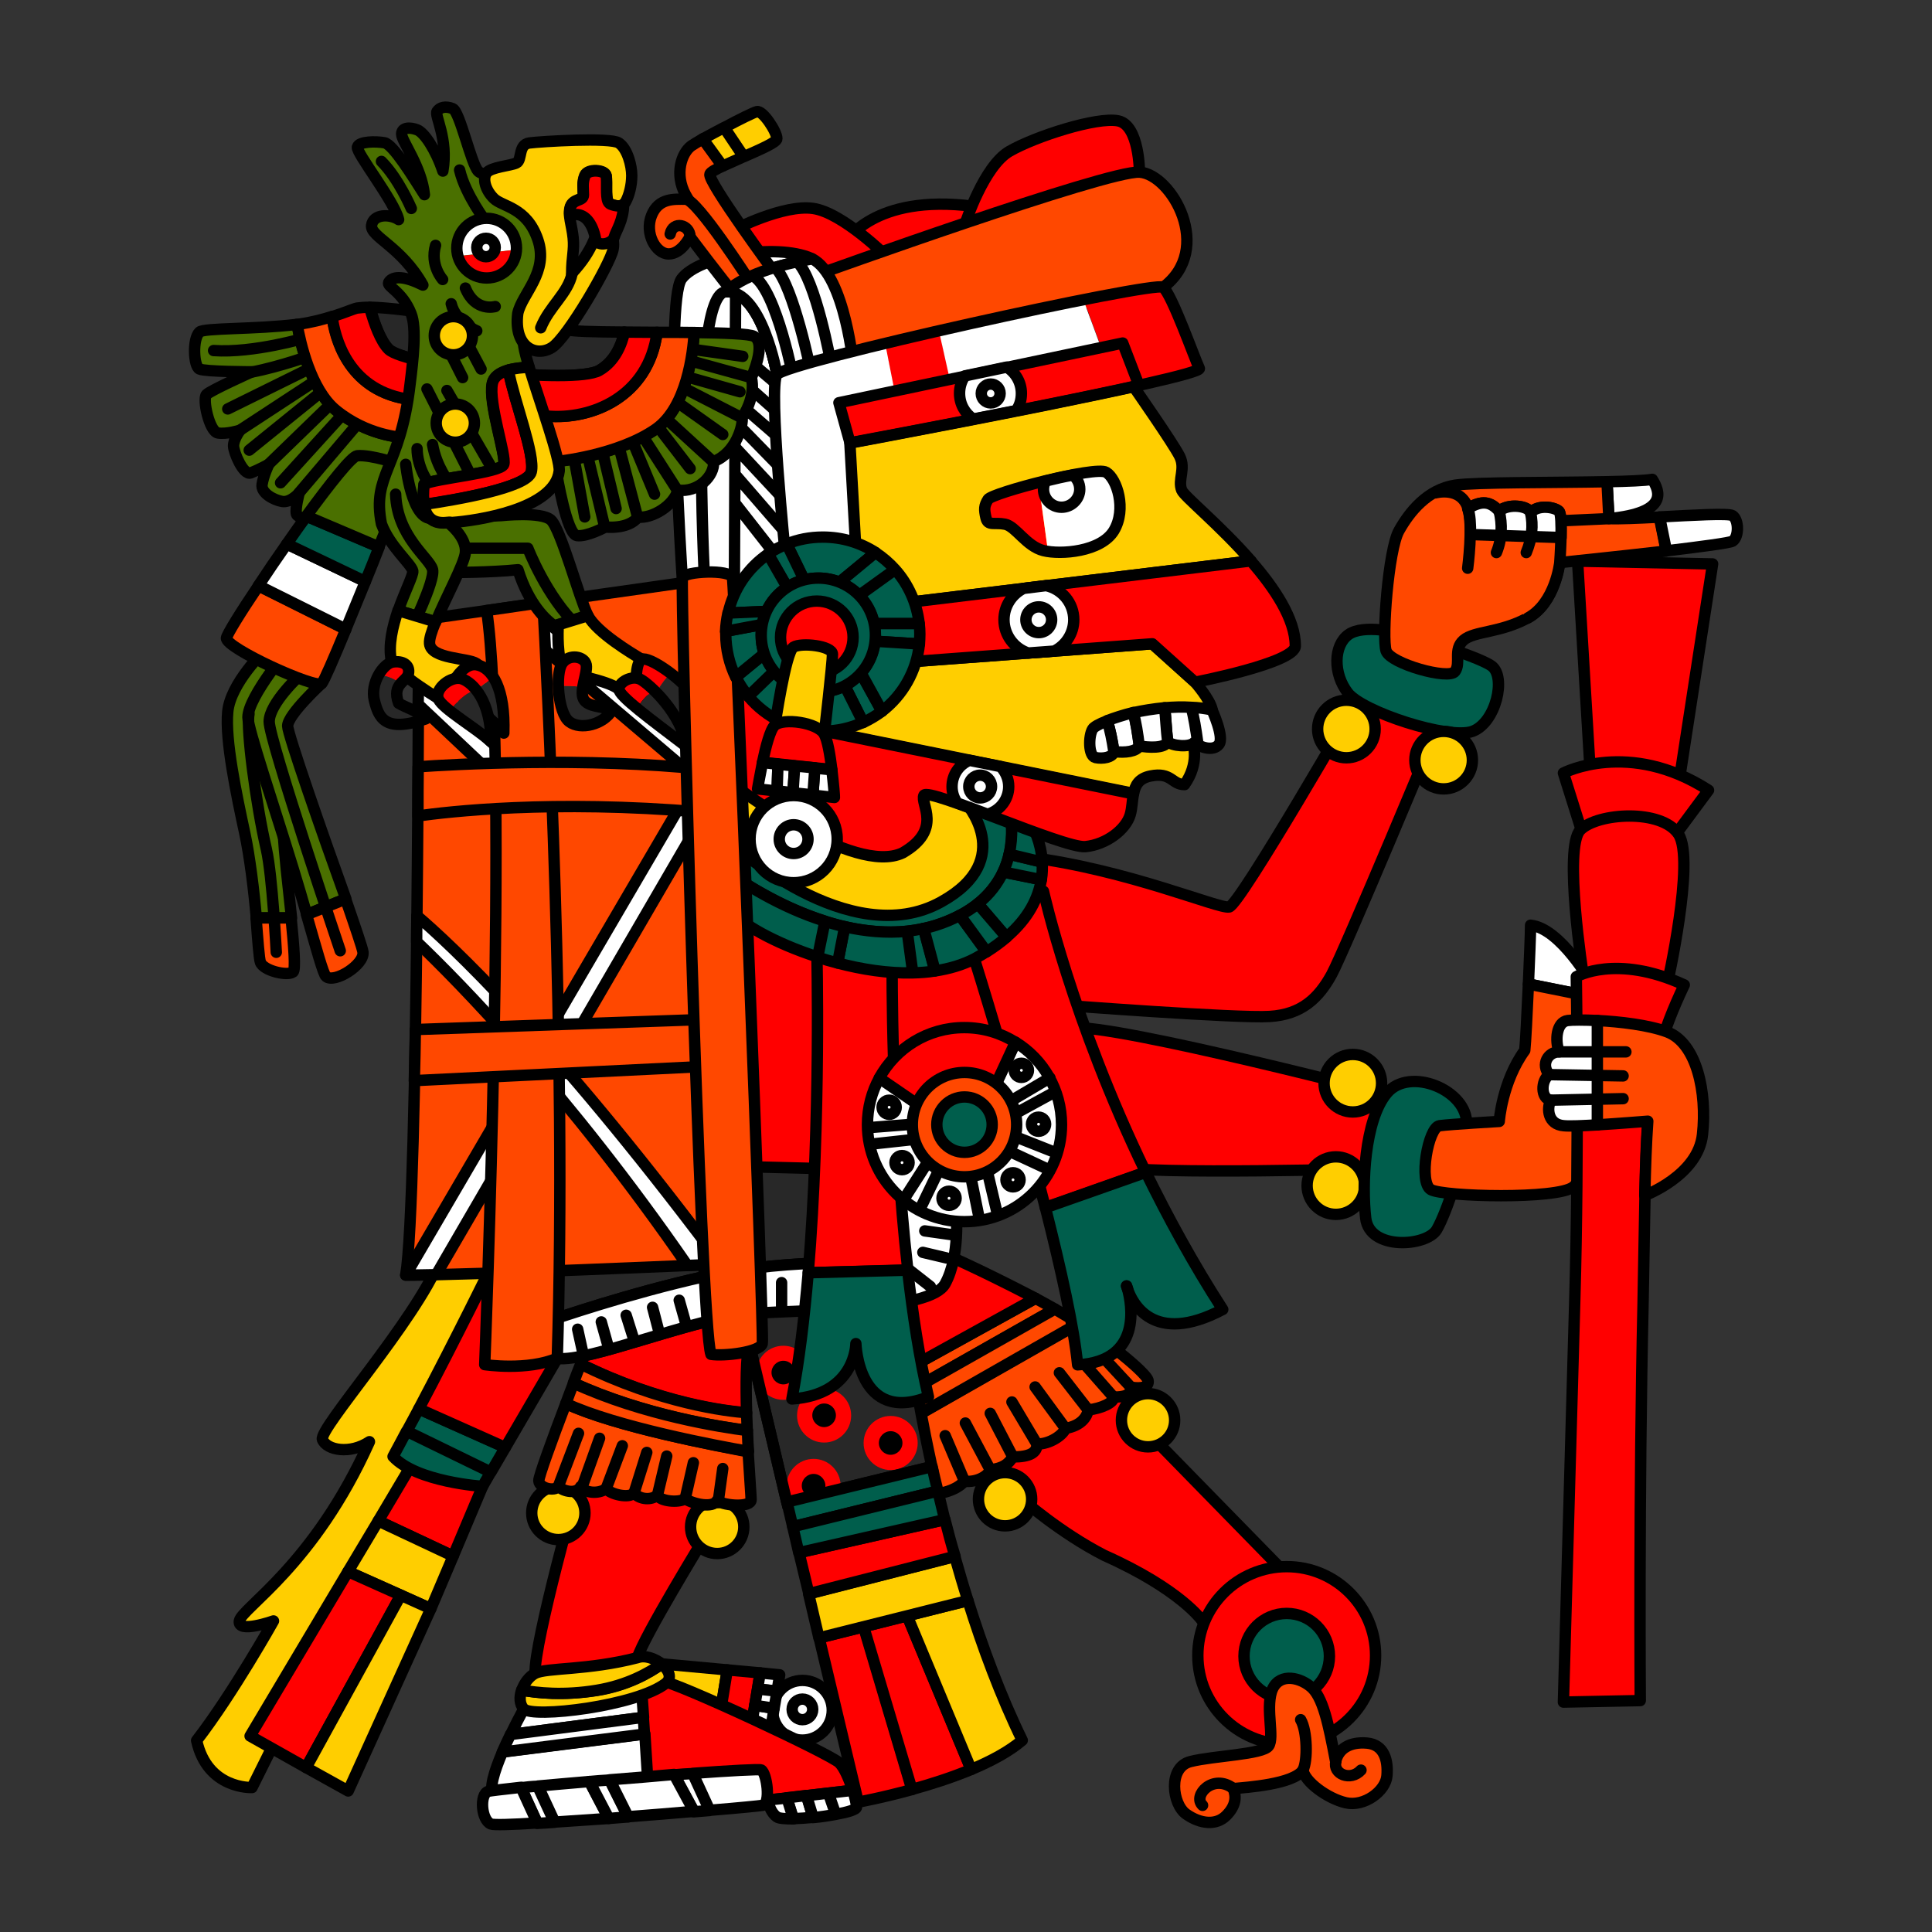 <svg version="1.1" id="Calque_1" xmlns="http://www.w3.org/2000/svg" x="0" y="0" viewBox="0 0 900 900" style="enable-background:new 0 0 900 900" xml:space="preserve"><rect x="0" y="0" width="900" height="900" fill="#333333" stroke="none"/><style>.st0,.st1{stroke:#000;stroke-width:5.3;stroke-linecap:round;stroke-miterlimit:10}.st0{fill:red;stroke-linejoin:round}.st1{fill:#005e4c}.st1,.st2,.st3{stroke-linejoin:round}.st2{fill:#ff4800;stroke:#000;stroke-width:5.3;stroke-linecap:round;stroke-miterlimit:10}.st3{fill:none}.st3,.st4,.st5{stroke:#000;stroke-width:5.3;stroke-linecap:round;stroke-miterlimit:10}.st4{fill:#ffce00;stroke-linejoin:round}.st5{fill:#282828}.st6{fill:red}.st7{stroke:#000;stroke-width:5.3;stroke-linecap:round;stroke-linejoin:round;stroke-miterlimit:10}.st7,.st8{fill:#fff}.st9{fill:#4a7000;stroke:#000;stroke-width:5.3;stroke-linecap:round;stroke-linejoin:round;stroke-miterlimit:10}.st11{fill:#282828}</style><path class="st0" d="M476.5 698.7s17.2 15.2 37.8 25.8C550 740.4 560 755 560 755l35.8-25.2-56.3-57.6-15.9-26.5-70.9 17.9 10.6 29.8 13.2 5.3z"/><circle class="st0" cx="599.4" cy="771.2" r="41.4"/><circle class="st1" cx="599.4" cy="771.5" r="19.9"/><path class="st2" d="M610.3 785.5c6 4.6 8.6 17.9 11.9 35.1 1.3-6 6.6-9.3 14.6-8.6 8 .7 9.9 8 9.3 15.2s-10.6 14.6-19.2 12.6-19.2-9.9-19.9-15.2c-4.6 6.6-26 8-32.5 8.6 1.5 3.8 1.3 8-3.3 12.6s-11.9 4-18.6-.7c-6.6-4.6-8.6-21.9 2-24.5 10.6-2.7 33.8-3.3 36.4-7.3 2.7-4-1.3-16.6 1.3-25.2 2.8-8.6 12.1-7.3 18-2.6z"/><path class="st3" d="M607 824.5c2.2-4.4 2-18.1-1.1-23.4M622.3 820.6c-1.5 5.8 6.8 9.3 11.7 4M574.6 833.2c-9.5-7.3-19.2 3.3-14.4 7.8"/><circle class="st4" cx="468.2" cy="698.4" r="12.4"/><circle class="st4" cx="534.8" cy="661.6" r="12.4"/><path class="st2" d="M483.1 605.2c-.3-.1-.5-.3-.7-.4L415.1 642l3.4 9.1 72.9-41.3c-2.6-1.5-5.4-3-8.3-4.6zM534.8 643c-.5-2.5-13.3-14.2-32.3-26.4l-79.9 45.5 12.8 33.9s9.3-.7 13.9-6c6 .7 11.3-2.7 11.9-5.3 6-.7 8.6-2.7 10.6-6 8 0 11.3-2 11.3-6 6 0 11.9-4 13.3-7.3 7.3-1.3 9.9-5.3 10.6-8.6 6-.7 11.9-3.3 11.9-6 4.6 0 8-.7 8-4.6 4.6.8 8.6.1 7.9-3.2z"/><path class="st2" d="m491.4 609.8-72.9 41.3 4.1 10.9 79.9-45.6c-3.5-2.1-7.2-4.3-11.1-6.6z"/><path class="st3" d="m449.3 690-9-21.2M461.3 684.7l-11.6-21.8M471.9 678.8l-10.6-20.4M483.1 672.8l-11.7-19.7M496.4 665.5l-14.2-19.4M507 656.9l-13.5-17.4M518.9 651l-15.2-17.3M526.9 646.3l-15.3-16.5"/><path class="st0" d="M439.4 584 399 599.3l16.1 42.7 67.3-37.2c-28.7-14.9-43-20.8-43-20.8zM381.6 763l18.2 76.5s11-2 25.2-5.9l-22.5-75.8-20.9 5.2z"/><path class="st0" d="m422.6 752.7-20.3 5.1 22.5 75.8c8.7-2.4 18.5-5.5 27.6-9.3l-29.8-71.6z"/><path class="st4" d="M476.2 810.7c-10.1-20.7-18.5-43.4-25.3-65.1l-28.3 7.1 29.8 71.6c9.3-3.9 17.7-8.4 23.8-13.6z"/><path class="st5" d="m427.5 649.7-31.8-60.6-45.7 22.8-5-3 21.5 90.8 67.6-16.5c-4.4-20.3-6.6-33.5-6.6-33.5z"/><path class="st4" d="m444.8 725.1-68.1 17.4 4.8 20.5 69.4-17.4c-2.2-6.9-4.2-13.8-6.1-20.5z"/><path class="st0" d="m440.2 707.9-68 15.4 4.6 19.1 68.1-17.4c-1.8-5.8-3.3-11.6-4.7-17.1z"/><circle class="st6" cx="379" cy="692.2" r="12.6"/><circle class="st6" cx="414.9" cy="672.2" r="12.6"/><circle class="st6" cx="383.9" cy="659.4" r="12.6"/><circle class="st6" cx="364.9" cy="639.5" r="12.6"/><path d="M379 686.6c-3 0-5.5 2.5-5.5 5.5s2.5 5.5 5.5 5.5 5.5-2.5 5.5-5.5-2.5-5.5-5.5-5.5zM414.9 666.7c-3 0-5.5 2.5-5.5 5.5s2.5 5.5 5.5 5.5 5.5-2.5 5.5-5.5-2.5-5.5-5.5-5.5zM383.9 653.8c-3 0-5.5 2.5-5.5 5.5s2.5 5.5 5.5 5.5 5.5-2.5 5.5-5.5-2.4-5.5-5.5-5.5zM364.9 633.9c-3 0-5.5 2.5-5.5 5.5s2.5 5.5 5.5 5.5 5.5-2.5 5.5-5.5-2.4-5.5-5.5-5.5z"/><path class="st3" d="m345.1 609 21.4 90.7"/><path class="st1" d="m434.2 683.2-67.6 16.5 2.7 11.5 67.6-16.6c-1-4-1.9-7.8-2.7-11.4z"/><path class="st1" d="m436.9 694.6-67.6 16.6 2.8 12.1 68-15.4c-1.1-4.6-2.2-9-3.2-13.3z"/><path class="st0" d="M269.8 690s-21.2 75.5-20.5 89.4c12.6 4 35.8 2 47.7-7.3 2.7-9.3 31.1-55.7 31.1-55.7l6.6-27.2-64.9.8zM272 631.6c-.5 1.2-1 2.5-1.5 3.9 37.4 18.5 68.1 22 77.3 22.7-.4-13.3-.3-26.2 1.2-32.3.9-3.8-.1-8.6-2.2-13.6-21.7 2.5-54.8 15.1-74.8 19.3z"/><circle class="st4" cx="260.1" cy="704.8" r="12.4"/><circle class="st4" cx="334.1" cy="711.3" r="12.4"/><path class="st2" d="M347.8 658.1c-9.1-.7-39.9-4.2-77.3-22.7-1.1 2.7-2.2 5.7-3.4 8.8 32.5 15 69.3 20.7 81 22.1-.1-2.6-.2-5.4-.3-8.2zM263.6 653.8c-6.3 16.6-12.7 34.1-12.6 36 .3 3.6 7.4 5 9.1 2.7 2.4 2.3 8.5 3.7 10.4 0 1.9 2.9 8 3.7 11.9 1 1.9 2.6 10.7 4.7 12.9 2 2.9 3.2 8.3 3.4 10.9 1 1.3 2.9 10 3.7 12.9 1.7 4.2 2.6 13 4.4 14.9.9 3.9 2.5 16 3.2 15.9-.5 0-1.5-.7-10.7-1.4-22.3-13.9-2.7-61.7-11.6-84.9-22.5z"/><path class="st2" d="M348.2 666.4c-11.7-1.5-48.5-7.1-81-22.1-1.2 3-2.4 6.2-3.6 9.5 23.3 10.9 71 19.9 85.1 22.3-.3-3.1-.4-6.3-.5-9.7z"/><path class="st3" d="m260.1 692.4 9.4-24.7M270.9 693.4l8.4-23.4M282.4 693.4l7.5-19.9M295.4 695.4l5.9-18.8M306.3 696.4l4.3-18.1M319.2 698.1l3.8-16.7M334.5 700l2.2-15.9"/><circle class="st7" cx="373.8" cy="796.7" r="13.9"/><circle class="st3" cx="373.8" cy="796.3" r="4.8"/><path class="st4" d="m306.2 774.9-7.3 7.9 12.6 18.6 22.9 3.5 4.4-27z"/><path class="st0" d="m338.8 777.9-4.4 27 15.1 2.4 4.6-28z"/><path class="st7" d="m363.2 780.2-9.1-.9-1.2 7.5 9.1 1zM349.5 807.3l9.1 1.3 2-12.8-9-1.4z"/><path class="st7" d="m352.9 786.8-1.3 7.6 9 1.4 1.4-8z"/><path class="st0" d="M391 821.2c-4-4-76.2-37.8-83.5-38.4s-21.2 6-21.2 6l11.3 49 59.6-1.3s.1.9.3 2.1l39.7-4.6c-1.5-4.9-3.8-10.4-6.2-12.8z"/><path class="st7" d="m298.9 787.4-52.3 4s-4.4 7.6-8.7 16.6l61.9-8-.9-12.6zM234.1 816.1c-3.9 9.1-6.6 17.8-4 20.3 6 6 16.6 4.6 16.6 4.6l55-12.6-1.3-20.7-66.3 8.4z"/><path class="st7" d="m299.7 800-61.9 8c-1.3 2.7-2.6 5.4-3.8 8.2l66.2-8.4-.5-7.8zM242.7 832.8l7.6 16.6c2.5-.1 5.2-.3 8-.5l-7.8-16.8c-2.8.1-5.4.4-7.8.7zM250.6 832l7.8 16.8c7.7-.5 16.4-1.1 25.2-1.7l-9-17.2c-8.7.7-16.9 1.5-24 2.1z"/><path class="st7" d="M227.4 834.5c-4 1.3-3.3 13.3 1.3 15.2 1.2.5 9.6.3 21.6-.5l-7.6-16.6c-8.8 1-14.5 1.6-15.3 1.9zM354.6 824.5c-.9-.4-14.2.3-31.9 1.6l7.9 17.2c13.7-1.1 23.5-2.1 24.6-2.3 4-.6 2-15.1-.6-16.5zM314 826.8l9.3 17.2c2.5-.2 5-.4 7.3-.6l-7.9-17.2c-2.8.1-5.7.3-8.7.6zM274.6 829.9l9 17.2c3-.2 6-.5 9-.7l-8.6-17.2c-3.2.2-6.3.4-9.4.7z"/><path class="st7" d="m284 829.1 8.6 17.2c10.7-.8 21.3-1.7 30.7-2.5l-9.3-17.2c-9.6.9-19.9 1.7-30 2.5zM366.5 837.5l3 9.7c2.8-.1 6-.3 9.3-.6l-3.1-10.2-9.2 1.1z"/><path class="st7" d="M357.6 838.5c.5 2.4 1.7 6.1 4.3 7.9 1 .7 3.9.9 7.7.9l-3-9.7-9 .9zM375.7 836.5l3.1 10.2c3.6-.3 7.3-.9 10.5-1.5l-3.4-9.9-10.2 1.2zM399 841.8c0-1.4-.7-4.4-1.7-7.8l-11.4 1.3 3.4 9.9c5.5-1 9.7-2.2 9.7-3.4z"/><path class="st4" d="M243 787.3c-1.1 3.2-1 6.5.9 8.7 4 4.6 53-1.3 66.3-11.9 3-2.4 1.4-6.2-2-8.9-6 4.3-16.2 10.1-30.3 12.3-15.7 2.4-27.9 1.1-34.9-.2z"/><path class="st4" d="M297 772.2c-23.2 6-42.4 4.6-47.7 7.3-2.7 1.4-5.1 4.5-6.2 7.8 7 1.3 19.3 2.7 34.9.1 14-2.3 24.2-8 30.3-12.3-3.3-2.5-7.8-4.2-11.3-2.9zM204.9 587.1c-11.9 28.8-56.6 78.5-54.7 83.5 2 5 12.9 7 21.9 1-25.8 57.6-59.6 77.5-60.6 83.5s15.9 0 15.9 0-18.9 33.8-35.8 55.7c5 22.9 25.8 21.9 25.8 21.9l11.9-23.9 49.7-73.5L232.7 622l8-37.8c0-.1-23.8-25.9-35.8 2.9z"/><path class="st0" d="M224.8 692.4 194 678.5l-17.8 30 34.9 16.4z"/><path class="st4" d="m176.2 708.5-14.1 23.6 38.6 17.3 10.4-24.5z"/><path class="st0" d="m162.1 732.1-45.6 76.6 26.1 14.7 44.1-80.3z"/><path class="st4" d="m200.7 749.4-14-6.3-44.1 80.3 19.6 10.9z"/><path class="st1" d="M183.1 678.5c10.9 11.9 41.7 13.9 41.7 13.9l3.8-6.6-39.2-19.1c-2.1 4.1-4.3 8-6.3 11.8zM195.1 656.3c-1.9 3.5-3.7 7-5.6 10.4l39.2 19.1 6.7-11.5-40.3-18z"/><path class="st0" d="m259.6 632.8-29.8-44.7s-17.5 35.7-34.7 68.2l40.3 18 24.2-41.5zM393.8 113s12.9-22.9 59.6-16.9c18.9 4 5 15.9 5 15.9l-53.7 15.9-10.9-14.9z"/><path class="st0" d="M530.8 80.2s0-21.9-9.9-23.9-38.8 7.3-50.7 14.2-20.5 33.5-20.5 33.5l8.5 8 72.6-31.8zM413.6 120s-20.9-20.9-34.8-22.9c-13.9-2-36.8 9.9-36.8 9.9l9.9 19.9 41.7 13.9 20-20.8z"/><path class="st2" d="M380.8 127.9S516 79.2 530.9 80.2c14.9 1 34.8 35.8 10.9 53.7-17.9 10.9-152.1 40.7-152.1 40.7l-8.9-46.7z"/><path class="st7" d="m373.5 184.3-11.5-9.6s-7-39.8-23.9-38.8c10.3-9.1 29.7-13.5 40.3-15.3l-.6-.3c-15.9-7-52.3-1.3-60.3 9.6s.3 139.1.3 139.1l22.2 20.9 45.7-14.9-12.9-90.4.7-.3z"/><path class="st3" d="M328.2 270.1s-7-133.2 9.9-134.2 23.9 38.8 23.9 38.8M342.7 130.2l-.7 167M342.4 234.4l20.1 25.7M343.1 221.8l23.4 27M339.4 205.1l27.8 29.8M340 193.8l27.8 28.5M337.4 181.9l29.1 25.2M338.7 171.3l29.1 25.8"/><path class="st2" d="M322.1 67.9c-4.6 3.3-8 13.2-2.7 22.9 5.3 9.6 28.5 46 28.5 46l13.3-9.3s-31.8-43.1-30.5-46.4c.3-.9 2.7-2.2 6-3.8l-9.2-12.7c-2.5 1.5-4.4 2.6-5.4 3.3z"/><path class="st4" d="M361.9 64.6c0-3.3-6.6-13.3-9.3-12.6-1.4.3-8.3 3.7-15.2 7.4l9.1 13.6c7.7-3.4 15.4-6.7 15.4-8.4zM327.4 64.7l9.2 12.7c2.8-1.3 6.4-2.8 9.8-4.4l-9.1-13.6c-3.4 1.8-7 3.7-9.9 5.3z"/><path class="st2" d="M311.5 118.3c-6 0-11.3-9.6-8-17.9s10.6-7.6 15.9-7.6 29.8 38.1 29.8 38.1 2 4.6-6.6 6.6c-5.3-6-21.2-27.2-21.2-27.2s-3.9 8-9.9 8z"/><path class="st3" d="M321.5 110.3c-.2-5.8-8-7.5-9.3-1.3"/><path class="st7" d="m362 174.7 11.5 9.6 24.2-12.6s-3.9-43.3-19.3-51.1c-10.6 1.8-30.1 6.1-40.3 15.3 16.9-1 23.9 38.8 23.9 38.8z"/><path class="st3" d="M369.8 177.2s-8-41.7-18.6-48.4M361.4 124.9c8.4 8.8 16.4 48.4 16.4 48.4M371.2 121.8c8.8 8 15.9 47.5 15.9 47.5"/><path class="st5" d="m414.9 588.7-8.6-62.3 1.4-.7-13.9-14.2-103.4 20.9-44.7 31.8s-.5 32.8 4.4 53.1c10.5-3.7 43.6-15 78-22.6 41.7-9.3 86.8-6 86.8-6z"/><path class="st7" d="m445.4 564.2-37.8-38.5-1.4.7 8.6 62.3s-45.1-3.3-86.8 6c-34.5 7.7-67.5 18.9-78 22.6 2.1 8.6 5.1 14.9 9.5 15.5 14.9 2 63.6-18.9 90.4-20.9 26.8-2 83.5-1 90.4-13.9 7.1-12.9 5.1-33.8 5.1-33.8z"/><path class="st3" d="m269.1 619.2 2.7 12.3M280.1 615.8l3.6 12.8M291.7 612.7l3.9 12.4M304 609l3.1 11.9M316.4 605.7l3.1 11M364.1 597.5v13.2M423.2 591.3l10.2 8M429.9 583.4l11 2.6M430.8 573.4l12.8 1.8"/><path class="st0" d="M479.2 399.3c46.7 6 88.5 24.2 93.4 23.2 5-1 60.6-97.7 60.6-97.7l37.8 10.9S626.3 443 620.3 454c-6 10.9-13.9 18.6-28.8 19.5-14.9 1-97.4-5.3-97.4-5.3s-15.9 12.6 5 10.6 154 32.8 154 32.8l-11.9 32.8s-105.3 3-123.2-1c-17.9-4-82.2-18.2-82.2-18.2l-52 19.2-39.8-1-6-129.2c.1 0 94.5-20.9 141.2-14.9z"/><path class="st0" d="m415.6 448.9-35.1-6.3s2 78.7-4 150.3l46.4-1.3c-7.9-68.8-7.3-142.7-7.3-142.7z"/><path class="st1" d="M376.5 592.9c-1.8 20.9-4.2 41.2-7.6 58.8 29.8-2 29.8-25.8 29.8-25.8s1 37.8 33.8 24.8c-4.2-17.8-7.3-38.2-9.7-59l-46.3 1.2z"/><path class="st0" d="m486.1 415.2-23.9 3-8.3 28.5s18.8 59.8 32.9 115.3c.1.2.1.3.1.5l46.8-16.5c-34.4-71.1-47.6-130.8-47.6-130.8z"/><path class="st1" d="M533.8 546.1 487 562.6c7.2 28.5 13.3 55.7 15 73.2 30.4-1.7 25.1-28.6 23.3-35.2l-.5-1.5s.2.5.5 1.5c2 5.9 11.7 26.6 44.3 9.4-13.9-21.5-25.7-43.3-35.8-63.9z"/><path class="st3" d="m525.3 600.5-.5-1.5.5 1.5z"/><path class="st1" d="M436.1 431c40.3-12.9 35.6-46.6 34.6-51.7l-43.1-24.8-91.4 6 1 4s-.4 23.2.9 41c13.3 9.6 58 38.3 98 25.5z"/><path class="st1" d="m393.5 431.7-3.3 16.9c11.3 3 23.5 4.9 35 4.6l-2.6-19.4c-9.8 1-19.7 0-29.1-2.1zM422.6 433.8l2.6 19.4c3.5-.1 7-.3 10.3-.9l-5.3-19.8c-2.5.6-5 1-7.6 1.3z"/><path class="st1" d="m384.3 429.2-3.4 16.7c3 1 6.1 1.9 9.3 2.7l3.3-16.9c-3.1-.7-6.2-1.6-9.2-2.5zM338 405.5c.7 9.5 2 17.6 4 19.6 2.3 4.6 18.4 14.1 38.9 20.7l3.4-16.7c-21.1-6.6-38.7-18.2-46.3-23.6zM436.1 431c-1.9.6-3.8 1.1-5.8 1.5l5.3 19.8c6.6-1 12.8-2.8 18.4-5.7 2-1.1 3.8-2.1 5.5-3.2l-12.4-17c-3.2 1.7-6.9 3.3-11 4.6zM485.1 409.8l-17.8-3.6c-2.4 5.1-6.1 10.3-11.8 14.8l13.3 15.6c10.6-9 14.9-18.5 16.3-26.8z"/><path class="st1" d="m485.5 401.6-15.4-3.7c-.6 2.7-1.5 5.5-2.8 8.3l17.8 3.6c.5-2.9.5-5.7.4-8.2zM447.2 426.4l12.4 17c3.5-2.2 6.6-4.5 9.3-6.8L455.5 421c-2.4 1.9-5.2 3.8-8.3 5.4z"/><path class="st1" d="m481.1 385.3-10.5-6c.4 2.2 1.5 9.7-.5 18.6l15.4 3.7c-.5-9.6-4.4-16.3-4.4-16.3z"/><path class="st4" d="M438.5 420.1c35.8-19.9 10.9-46.7 10.9-46.7l-29.8-12.9h-83.5l4 31.8s55.6 51.7 98.4 27.8zM376.9 311.8l2-25.8 203.9-24.7c-14.4-16.5-31.2-30.1-32.3-32.9-2-5 2-9.9-1-15.9S528 180 528 180l-137.1 23.5-44.9 94.2 29 40.9 153.1 31c.7-3.8 2.4-7 7.8-8.1 9.9-2 9.9 4 15.9 4 7-9.9 4-18.9 4-18.9s9.9-10.9 8.9-15.9-8-12.9-8-12.9l-19.9-17.9-159.9 11.9z"/><path class="st0" d="m345.9 297.7-13.8 29 10.9 39.8s54.7 41.7 77.5 30.8c18.9-10.9 8-22.9 9.9-26.8s65.3 24.8 75.2 23.9c9.9-1 18.9-8 20.9-14.9.9-3.1.9-6.6 1.5-9.7l-153.1-31-29-41.1z"/><path class="st0" d="M603.4 300.9c0-12.5-9.6-26.9-20.7-39.6L378.8 286l-2 25.8 160-11.9 19.9 17.9s46.7-9 46.7-16.9z"/><path class="st7" d="M500.2 288.7c0-7.8-5.5-14.3-12.9-15.9l-10.5 1.3c-5.4 2.7-9.1 8.2-9.1 14.6 0 7.2 4.8 13.4 11.3 15.5l12.1-.9c5.3-2.6 9.1-8.2 9.1-14.6zM469.9 366.4c0-3.6-1.5-6.9-3.8-9.3l-14.5-2.9c-4.8 2-8.1 6.7-8.1 12.3 0 2.8.9 5.5 2.5 7.6 4.2 1.5 9 3.3 14 5.2 5.6-1.5 9.9-6.7 9.9-12.9z"/><circle class="st3" cx="483.9" cy="288.7" r="6"/><circle class="st3" cx="456.6" cy="366.4" r="5.3"/><path class="st6" d="M460.3 232.6c-2 3-2 4.6-1 8.6s4 2 8.9 3 9.9 10.3 17.9 12.3c.7.1 1.4.3 2.1.4l-4.4-32.1c-11.8 3-22.6 6.4-23.5 7.8z"/><path class="st8" d="M515.3 220c-2.7-1.6-17.8 1.3-31.5 4.8l4.4 32.1c8.8 1.3 25.2-.5 30.7-9.7 6-9.9 1.3-24.2-3.6-27.2z"/><path class="st3" d="M460.3 232.6c2-3 50-15.6 55-12.6s9.6 17.2 3.6 27.2c-6 9.9-24.8 11.3-32.8 9.3s-12.9-11.3-17.9-12.3-8 1-8.9-3c-.9-3.9-.9-5.6 1-8.6z"/><path class="st7" d="M486.1 227.9c0 4.6 3.8 8.4 8.4 8.4s8.5-3.8 8.5-8.4c0-2.7-1.3-5.1-3.2-6.6-4 .7-8.4 1.7-12.8 2.8-.5 1-.9 2.4-.9 3.8zM515.8 335.7c1.3 4.1 2.3 9 3.1 14.4 5.3.7 10.6 0 11.9-2.7-.8-5.6-1.6-11.1-2.8-15.5-4.9 1.2-9 2.6-12.2 3.8z"/><path class="st7" d="M509 339.6c-2 3.3-2 12.6 1.3 13.3 3.3.7 8 0 8.6-2.7-.8-5.4-1.8-10.3-3.1-14.4-3.8 1.4-6.3 2.9-6.8 3.8zM564.6 330.7c-3.2-.7-6.5-1.1-9.7-1.2 1.3 4.5 2.2 10.1 3 16-.9-5.9-1.7-11.5-3-16-4.2-.3-8.3-.1-12.4.2.7 4.6.7 10.2 1.5 15.8 2 2 10.1 2.8 12.3.4 2.9 2.3 8.9 4.2 11.5.9 2.7-3.3-3.2-16.1-3.2-16.1z"/><path class="st7" d="M527.9 332c1.3 4.4 2.1 9.8 2.8 15.5 4 .7 11.9 1.3 13.3-2-.8-5.6-.9-11.3-1.5-15.8-5.2.5-10.1 1.3-14.6 2.3z"/><path class="st2" d="M195 288.9s-.1 270.3-6 305.1c29.9 0 143.2-5 143.2-5l-10.9-318L195 288.9z"/><circle class="st4" cx="630.2" cy="504.6" r="13.4"/><circle class="st4" cx="622.3" cy="552.3" r="13.4"/><path class="st3" d="M203.5 105s-1.3-6-6-14.2M210.2 101.7l-4-21.9M194.3 114.3 187 103"/><path class="st7" d="m321.5 367.4-50.9 87L189 594c3.5 0 8.3-.1 13.8-.2.5-.3.7-.5.7-.5l73.1-125.7 47.5-81.7-2.6-18.5z"/><path class="st3" d="m339.4 160 25.1 21.2"/><path class="st7" d="m251.2 300.5 74.9 63.6 2.7-13.3-75.6-62.3zM331.9 583.4c-75.7-100.7-122.7-144-137.7-156.8-.1 4-.1 8.1-.1 12.1 19.5 18.6 70.4 70.2 126.1 150.8 7.4-.3 11.9-.5 11.9-.5l-.2-5.6zM238 354.1l-43.1-39.6c0 4.2 0 8.7-.1 13.6l33.1 31.2 10.1-5.2z"/><path class="st1" d="M652.1 294.9s-16.9-4.3-23.9.7-7.3 18.2-.3 27.2c7 8.9 47 21.9 58 17.9s15.9-25.5 8.9-30.5-42.7-15.3-42.7-15.3z"/><circle class="st4" cx="672.5" cy="354.1" r="13.4"/><circle class="st4" cx="627.2" cy="339.6" r="13.4"/><path class="st7" d="M769.7 223.3c-3.4.6-11.3.9-21.1 1.1l.9 17.2c27.8-2.7 23.8-12.6 20.2-18.3z"/><path class="st2" d="m749.5 241.6-.9-17.2c-24.6.5-61.4.2-70.7 1.6-12.9 2-21.2 12.3-26.2 21.2-5 8.9-8 50-6 56s29.2 13.6 32.1 9.6-1-10.3 4-14.6 16.9-3.3 29.8-10.3c12.9-7 14.9-25.8 14.9-25.8s27-2.8 49.7-5.4l-3.2-15.8c-9.6.5-18.9.9-23.5.7z"/><path class="st7" d="M807.1 240.2c-1.9-1.2-18.6-.2-34 .6l3.2 15.8c15.8-1.9 29.5-3.7 30.8-4.5 3-1.9 3-9.9 0-11.9z"/><path class="st2" d="M711.7 287.9c12.9-7 14.9-25.8 14.9-25.8s1.6-21.9-.4-23.9-9.9-3.3-13.3.7c-.7-3.3-10.6-4.6-14.6-.7-4-4.6-8-5.3-14.6-1.3 2.7 7.3 0 27.8 0 27.8"/><path class="st3" d="m723 242.8 26.5-1.2M683.9 236.9c-3.3-10.6-15.2-7.3-15.2-7.3"/><path class="st7" d="M726.3 238.2c-2-2-9.9-3.3-13.3.7-.7-3.3-10.6-4.6-14.6-.7-4-4.6-8-5.3-14.6-1.3 1 2.7 1.3 7.4 1.2 12.1l42.2 1.4c.1-5.7 0-11.2-.9-12.2z"/><path class="st3" d="M697.1 257.4c2.7-6.6 2.7-13.3 1.3-19.2M711 257.4c2.7-6.6 3.3-12.6 2-18.6"/><path class="st2" d="M226.7 284.4c10.3 68.8-.9 351.3-.9 351.3s19.9 3 33.8-3c4.5-143.7-5-321.1-6.7-352.1l-26.2 3.8z"/><path class="st2" d="M329.2 358.5c-56.8-6-118.8-2.4-134.4-1.3-.1 7.3-.1 15-.1 22.9 13.3-1.9 62.4-7.7 131.6-1.8 5.8-10.8 8.8-16.8 2.9-19.8zM331.1 474.8l-137.6 4.8c-.1 8.1-.3 16.1-.5 23.8l139.1-6.8-1-21.8z"/><path class="st3" d="m203.5 141.5-6.6-8.7"/><path class="st9" d="M350 175.9s7.3-15.9 1.3-19.2c-2.2-1.2-13.8-1.6-28-1.8-.5 9.3-3.3 34.7-17.8 44.9-17.9 12.6-46.4 15.2-46.4 15.2L187 203.7s-15.9-.7-30.5-12.6c-11.8-9.7-16.6-31.9-18.1-40-19.7 2.4-43.6 1.6-45.5 3.6-3.3 3.3-2.7 15.9 0 17.2 2.7 1.3 24.5 1.3 24.5 1.3s-19.2 8.6-21.2 10.6 1.3 17.2 5.3 17.9c4 .7 10.4-1.3 10.4-1.3s-3.1 4-3.1 7.3c0 3 4.6 13.9 8 12.6s8.4-4 8.4-4-2.5 5.3-3.1 9.3c-.7 4 5.3 7.3 9.3 8 4 .7 8-4 8-4s-2 7.3-1.3 9.9 19.9 8 19.9 8l23.9-2 60.3-17.2 17.2-7.3s4.6 27.8 9.3 28.5c4.6.7 13.3-4 13.3-4s10.6 1.3 15.2-4.6c6.6.7 16.6-5.3 18.6-12.6 9.3 1.3 17.2-6.6 16.6-13.3 10.6-4 13.9-17.2 13.3-20.5 6.9-10.6 4.3-18.6 4.3-18.6z"/><path class="st3" d="M99.5 163.3c18.6 1.3 43.1-6 43.1-6M106.1 190.5l44.4-21.9M116.1 209.7l37.7-30.5M130.7 224.9l33.7-37.1M346 166l-28.5-4M344.7 182.5l-30.5-8.6M336.7 202.4l-25.2-17.9M321.5 218.3l-17.3-22.5M304.9 230.2l-12.6-30.4M287 236.9l-7.3-30.5M272.4 240.8l-5.9-32.4M281.7 245.5l-8.6-35.8M297 240.8l-9.3-35.1M315.5 228.3l-16.6-25.9M332.1 215l-23.9-21.9M345.3 194.5l-29.8-15.3M350 175.9l-31.2-8.6M117.4 173.3c13.1-2.5 28.5-8.1 28.5-8.1M111.8 200.4l37.4-24.5M125.1 216.3l33.4-32.4M139.3 229.6l30.4-35.8"/><path class="st9" d="M132 387.9c-.7-16.6-4-53.7-4-53.7l9.9-28.5-14.6-2.7s-15.9 15.2-17.2 28.5 4 38.4 8 57c2.2 10.3 4.2 26.2 5.3 39.1h16.4c-1.5-14.2-3.5-31-3.8-39.7z"/><path class="st2" d="M119.3 427.7c.8 10.4 1.4 18.8 2 20.5 1.3 4 12.6 6.6 15.2 4.6 1.3-.9.4-12.1-.9-25.2h-16.3z"/><path class="st9" d="M134 338.2c0-5.3 15.9-19.9 15.9-19.9l-4.6-13.3-9.3-4.6s-20.5 23.9-20.5 33.8c0 5.4 11.7 39.8 21.1 70.5 2.3 7.5 4.4 14.7 6.3 21.3l18.2-7.3c-10.8-30-27.1-76.8-27.1-80.5z"/><path class="st2" d="M169.1 443.6c-.2-1.8-3.6-11.7-8.1-24.8l-18.2 7.3c4.6 15.9 7.8 27.8 9.1 28.8 3.9 3.3 17.8-5.4 17.2-11.3z"/><path class="st3" d="M158.5 442.9s-33.1-98.1-33.1-106.7c0-8.6 14.6-21.9 14.6-21.9M128.7 443.6s-1.8-35.6-4.6-47.9c-4.9-21-9.5-56.5-8.1-63.1"/><path class="st2" d="M105.5 297.2c-.7 4.6 41.7 23.9 44.4 21.2 1-1 5.7-11.9 11.2-25.2l-40.7-20.3c-8.5 12.6-14.7 22.7-14.9 24.3z"/><path class="st7" d="m120.4 272.8 40.7 20.3c2.9-7.1 6.1-14.9 9.1-22.2l-36.6-17.5c-4.7 6.7-9.2 13.3-13.2 19.4z"/><path class="st1" d="m133.6 253.4 36.6 17.5c2.4-5.8 4.6-11.4 6.4-16l-33.8-14.4c-3.1 4.1-6.2 8.6-9.2 12.9z"/><path class="st9" d="M186.3 216.3s-13.3-4.6-19.9-4c-2.6.3-12.5 12.8-23.7 28.1l33.8 14.4c3-7.6 5.1-12.8 5.1-12.8l4.7-25.7z"/><path d="M279.1 172.6c7.6-4.2 10.6-12.5 11.8-17.9-14.2-.1-25.6-.3-27-1.3-13.9-1.3-68.2-8-68.2-8s-14-2.1-23.4-2.3c2.1 7.7 5.1 15.8 8.8 19.5 7.9 8 86 16.6 98 10z" style="fill:#282828;stroke:#000;stroke-width:5.3;stroke-linecap:round;stroke-linejoin:round;stroke-miterlimit:10"/><path class="st2" d="M156.5 191.1c14.6 11.9 30.5 12.6 30.5 12.6l72.2 11.3s28.5-2.7 46.4-15.2c14.4-10.2 17.2-35.5 17.8-44.9-5.5-.1-11.4-.1-17.3-.1-4 30.1-30.6 40.9-51.5 39-21.2-2-31.8-2-65.6-8-27.4-4.8-33-29.3-34.2-38.4-4.4 1.4-9.7 2.8-15.5 3.6-.3.1-.6.1-.9.1 1.4 8.2 6.3 30.4 18.1 40z"/><path class="st0" d="M189 185.8c33.8 6 44.4 6 65.6 8 20.9 2 47.5-8.9 51.5-39-5.2 0-10.3-.1-15.2-.1-1.2 5.4-4.2 13.6-11.8 17.9-11.9 6.6-90.1-2-98.1-9.9-3.7-3.7-6.7-11.9-8.8-19.5-2.3-.1-4.3.1-5.8.3-1.7.3-5.8 2.2-11.7 4 1.2 9.1 6.8 33.5 34.3 38.3z"/><path class="st3" d="M239.3 177.2S227.4 162 228.7 150s11.9-21.9 11.3-30.5"/><path class="st9" d="M273.8 286.6c-4-8-12.6-40.4-17.2-44.4s-23.2-2-23.2-2l-32.5 1.3 9.3 25.2s18.6 0 31.1-1.3c5.1 16.4 13.4 23.7 16.9 26.1l15.6-4.8v-.1z"/><path class="st3" d="M212.1 255.4h33.8s8.6 22.5 23.2 36.4"/><path class="st4" d="M298.9 307.1c-4.6-2.7-20.9-12.5-25-20.3l-15.6 4.8c1.1.7 1.7 1.1 1.7 1.1s-.7 14.6 2.7 19.2c2.7 2.7 19.9 4.6 25.8 9.3 5.9 4.5 15.1-11.5 10.4-14.1z"/><path class="st11" d="M271.8 325.6c-.3-1.2-1.3-4.3-1.1-5.6-3-.5-6.8-.7-10.7-.4.2 6.7 1.9 14.2 5.1 16.6 5.3 4 15.9 1.3 19.9-5.3-3.9-1.9-11.2 2.2-13.2-5.3z"/><path class="st6" d="M270.7 320c.5-3.4 2.8-7.4 2.4-10.3-.7-4-8-5.3-11.3-.7-1.3 1.9-1.9 6-1.8 10.5 3.9-.2 7.7.1 10.7.5z"/><path class="st3" d="M273.1 309.7c.7 4-3.3 11.9-1.3 15.9s9.3 3.3 13.3 5.3c-4 6.6-14.6 9.3-19.9 5.3s-6.6-22.5-3.3-27.2 10.5-3.2 11.2.7z"/><path class="st6" d="M312.5 313.7c-5.7-4.3-11.6-7.4-13.6-6.6-3.3 1.3-2.7 14.6-2.7 14.6l6.6 7.3c1.6-4 4.8-10.9 9.7-15.3z"/><path class="st11" d="M322.1 323c-2.3-3.1-5.9-6.4-9.6-9.3-4.9 4.3-8.1 11.3-9.6 15.2l13.3 14.6 8.6-1.3s3.3-11.3-2.7-19.2z"/><path class="st3" d="M296.3 321.7s-.7-13.3 2.7-14.6c3.3-1.3 17.2 8 23.2 15.9 6 8 2.7 19.2 2.7 19.2l-8.6 1.3-20-21.8z"/><path class="st6" d="M304.8 321.7c-2.8-2.8-5.2-4.6-6.5-5.3-4-2-9.9 1.3-9.9 4.6 0 1.6 3.2 4.8 8.4 9 1.6-2.9 4.3-6.5 8-8.3z"/><path class="st11" d="M304.8 321.7c-3.6 1.8-6.4 5.4-8 8.4 5.8 4.8 14 10.9 22.7 17.5-.9-10-8.7-20-14.7-25.9z"/><path class="st3" d="M288.3 321c0 3.3 14.6 13.9 31.1 26.5-1.3-14.6-17.2-29.2-21.2-31.1s-9.9 1.3-9.9 4.6z"/><path class="st9" d="M246.5 171.1c-1.2-4-2.1-7.4-2.5-9.8-2-11.9 16.6-44.4 16.6-44.4L246 80.5s-19.9 2.7-23.2-.7c-3.3-3.3-8.6-27.8-11.9-29.2-3.3-1.3-6-.7-7.3 1.3-1.3 2 5.3 12.6 2.7 27.8-3.3-9.9-8.6-17.9-11.9-19.2-3.3-1.3-7.3-1.3-7.3 2s9.3 15.2 10.6 28.2c-5.3-8.3-14.6-23.5-18.6-24.2s-11.9-.7-12.6 2c-.7 2.7 17.2 25.2 19.2 33.8-4-2.7-11.9-2.7-12.6 2.7-.7 5.3 13.9 9.9 23.9 27.8-8-4-13.9-4.6-15.9-1.3-1.2 2 6.3 4.1 10.4 14.6 2.7 6.8.9 21.8-.5 33.1-4.6 39.4-17.9 41.7-13.3 64.9 4 10.6 13.9 18.6 14.6 21.9.3 1.8-3.6 9.3-6.8 18.4l17.5 5.3c4.6-11.2 13.3-27 13.8-32.3.7-7.3-8-13.9-8-13.9-6 .7-13.3-.7-11.3-17.9 4.6-2.7 35.8-5.3 37.1-9.3 1.3-4-7.3-28.5-5.3-37.8 1.3-5.8 10.5-7.2 17.2-7.4z"/><path class="st3" d="M208.8 243.5s.7.1 1.8.1c-.6-.1-1.3-.2-1.8-.1zM184.3 230.2c.7 19.9 15.9 29.8 17.2 35.1 1.3 5.3-10.6 29.2-10.6 29.2M194.3 209c0 8.6 5.3 17.2 7.3 17.2M201.5 207.1c2 11.3 8.1 17.2 6.6 17.2M189 216.3s2.7 26.5 12.6 25.2M202.9 114.3c-2.7 9.3 3.3 15.9 3.3 15.9M177.7 75.2c8 8 13.9 21.9 13.9 21.9M214.1 79.2c2.7 11.6 12.6 24.5 12.6 24.5M216.8 134.2c4.6 11.3 13.9 8.6 13.9 8.6M210.2 141.5c2 8.6 11.9 12.6 11.9 12.6M209.5 164l6 11.9M217.4 159.3l6.7 12.6M198.9 181.2l21.2 41.8M208.2 181.9l21.8 37.7"/><path class="st8" d="M240.6 115.6c0-7.7-6.2-13.9-13.9-13.9s-13.9 6.2-13.9 13.9c0 1.3.2 2.5.5 3.7l27.3-3v-.7z"/><path class="st6" d="M213.3 119.4c1.7 5.9 7 10.2 13.4 10.2 7.5 0 13.5-5.9 13.8-13.3l-27.2 3.1z"/><circle class="st4" cx="211.2" cy="156.4" r="8.9"/><circle class="st4" cx="212.1" cy="197.1" r="8.9"/><circle class="st7" cx="226.4" cy="115.3" r="4.3"/><circle class="st3" cx="226.7" cy="115.6" r="13.9"/><path class="st0" d="M247.5 219.8c1.9-8-7.9-32.7-10.7-47.4-3.7 1.1-6.7 2.9-7.4 6.1-2 9.3 6.6 33.8 5.3 37.8-1.3 4-32.5 6.6-37.1 9.3-.5 4-.4 7.1 0 9.5 14.2-2.1 48.1-7.9 49.9-15.3z"/><path class="st4" d="M246.5 171.1c-3 .1-6.6.4-9.7 1.3 2.8 14.7 12.6 39.5 10.7 47.4-1.7 7.4-35.7 13.1-50 15.2 1.3 8.2 6.7 8.9 11.3 8.3.5-.1 1.1 0 1.8.1 11.2-.8 47.9-6.1 49.9-24 .5-5.6-9.1-32.3-14-48.3zM230 92.4c-4-4-5.3-9.3-3.3-11.9 2-2.7 11.3-3.3 13.9-4.6 2.7-1.3.7-8.6 6-9.3 5.3-.7 37.8-2.7 41.7 0 4 2.7 6 10.6 6 15.2s-1.3 9.3-2.7 11.9c-1.3 2.7-4 2.7-7.3 1.3-2.8-1.1-1.3-9.3-2-13.3-.5-2.7-8.6-3.3-9.9 0-1.3 3.3-.7 5.9-.7 8.9s-4.6 1.7-6 5.6c-1.3 4 .7 8.6 1.3 14.6s-.7 8.6-.7 16.6c10.6-11.3 10.6-18.6 13.3-20.5 2.7-2 7.3 2.7 6 9.3-1.3 6.6-21.2 41.1-28.5 45.7-7.3 4.6-17.9 0-15.9-15.9 2-9.3 14.6-19.2 9.3-34.5-5.2-15.1-16.5-15.1-20.5-19.1z"/><path class="st3" d="M266.5 127.5c-2 9.3-10.6 15.2-14.6 25.2"/><path class="st4" d="M182.3 307.8c1.3 5.3 24.5 19.2 24.5 19.2l11.9-8.6s7.3-6.6 3.3-9.3-21.2-2-21.9-9.3c-.2-2.1 1-5.8 2.8-10.1l-17.5-5.3c-2.5 7.5-4.6 16.1-3.1 23.4z"/><path class="st6" d="M190.3 313.7c.7-4-2.7-6-7.3-5.3-2.3.3-4.9 2.7-6.7 6.1 4.6.3 8 2.1 10.3 4 1.4-1.7 3.4-2.9 3.7-4.8z"/><path class="st11" d="M185.6 327.6c-1.7-4.8-.6-7.3 1-9.1-2.4-1.9-5.8-3.7-10.3-4-1.9 3.4-2.9 7.8-1.9 11.8 2 8 4.6 15.2 23.9 8.6-4-4-9.3-5.3-12.7-7.3z"/><path class="st3" d="M183 308.4c4.6-.7 8 1.3 7.3 5.3-.7 4-8 4.6-4.6 13.9 3.3 2 8.6 3.3 12.6 7.3-19.2 6.6-21.9-.7-23.9-8.6s4-17.2 8.6-17.9z"/><path class="st6" d="M222.1 309.7c-7.3-1.3-12.6 11.3-12.6 11.3s3.8 2.3 8.8 5.8c3.5-6.2 8.1-9.3 11.9-10.7-2.2-3.7-5.1-5.8-8.1-6.4z"/><path class="st11" d="M218.3 326.8c5.2 3.7 11.6 8.9 16.4 14.7.4-11.9-1.5-20.2-4.5-25.4-3.8 1.5-8.4 4.5-11.9 10.7z"/><path class="st3" d="M209.5 321s5.3-12.6 12.6-11.3c7.3 1.3 13.3 11.3 12.6 31.8-9.3-11.2-25.2-20.5-25.2-20.5z"/><path class="st11" d="M221.6 321.1c-5.2 1.9-9.2 6.2-12 10.1 5.6 4.4 14.2 9.8 19.1 14.3 0-12-3.3-19.8-7.1-24.4z"/><path class="st6" d="M221.6 321.1c-2.1-2.5-4.3-4-6.2-4.8-5.3-2-13.3 4.6-11.3 9.3.7 1.5 2.7 3.4 5.4 5.6 2.9-3.9 7-8.1 12.1-10.1z"/><path class="st3" d="M204.2 325.6c2 4.6 17.2 13.3 24.5 19.9 0-18.6-8-27.2-13.3-29.2-5.2-1.9-13.2 4.7-11.2 9.3z"/><path class="st0" d="M284.4 95.1c-.5-.2-.9-.7-1.2-1.3-1.1-2.7-.3-8.7-.8-11.9-.5-2.7-8.6-3.3-9.9 0-1.3 3.3-.7 5.9-.7 8.9s-4.6 1.7-6 5.6c-.4 1.3-.5 2.7-.4 4.1 1.1-.5 5.5-1.9 8.9 2.8 1.3 1.8 2.5 4.4 3.2 8.3.9 3.5 7.8 2 8.6-1.1.8-2.9 4.4-7.9 4.4-15.4-1.4 1.2-3.5 1-6.1 0z"/><path class="st2" d="M317.9 269.1c-1 3 8.3 348.8 13.3 361.8 6 1 22.9-1 23.9-5s-12.9-352.8-13.9-356.8c-1.1-4-22.3-3-23.3 0z"/><path class="st7" d="m473.1 485.5-10.7 23.1-28.8 9.9-23.9-16.4c-3.6 6.5-5.6 13.9-5.6 21.8 0 25 20.3 45.2 45.2 45.2 25 0 45.2-20.3 45.2-45.2 0-16.3-8.6-30.5-21.4-38.4z"/><path class="st0" d="m462.3 508.6 10.7-23.1c-6.9-4.3-15-6.8-23.8-6.8-17.1 0-31.9 9.5-39.6 23.5l23.9 16.4 28.8-10z"/><path class="st3" d="m422.2 556.9 13.2-20.6M428.8 562.8l9.9-20.5M456 566.8l-4.7-23.2M464.6 565.5l-5.3-22.5M465.9 534.3l21.9 10.2M467.4 527.3l24.5 9.7M472.7 518.9l18.1-9.9M465.9 515.8l23.2-13.7M404.7 525.3l25.6-2M405.6 533l23.9-2.6"/><circle class="st3" cx="483.8" cy="523.7" r="3.3"/><circle class="st3" cx="471.9" cy="549.6" r="3.3"/><circle class="st3" cx="442.1" cy="558.2" r="3.3"/><circle class="st3" cx="420.2" cy="541.6" r="3.3"/><circle class="st3" cx="414.2" cy="515.8" r="3.3"/><circle class="st3" cx="475.8" cy="498.6" r="3.3"/><circle class="st2" cx="449.3" cy="523.9" r="24.3"/><circle class="st1" cx="449.3" cy="523.9" r="12.9"/><path class="st6" d="m412.2 160.1 8.2 41.5c7.8-1.5 16.8-3.2 26.6-5.1l-9.5-42.4c-8.8 2.1-17.3 4.1-25.3 6zM558.7 171.7c-2-4-12.9-34.8-16.9-37.8-1.1-.9-16.1 1.7-37 5.8l15.6 42.1c22.6-4.8 38.9-8.9 38.3-10.1z"/><path class="st8" d="M362 174.7c-4 6 4 84.5 4 84.5l32.8-3-2.8-49.8s9.8-1.8 24.6-4.6l-8.2-41.5c-27.7 6.5-49.1 12.3-50.4 14.4zM437.4 154.2l9.5 42.4c23.7-4.6 51.5-10.1 73.3-14.8l-15.5-42.1c-19.4 3.9-44 9.2-67.3 14.5z"/><path class="st0" d="m390.8 187.6 5.2 18.8s88.1-16.4 134.6-26.8l-7.6-19.8-132.2 27.8z"/><path class="st7" d="M475.8 183.3c0-5.2-2.7-9.7-6.8-12.3l-19.5 4.1c-1.6 2.3-2.5 5.1-2.5 8.1 0 5 2.5 9.4 6.4 12 6.5-1.3 13.2-2.6 19.9-3.9 1.7-2.2 2.5-5 2.5-8z"/><circle class="st3" cx="461.5" cy="183.3" r="4.4"/><path class="st3" d="M395.9 206.3s164.8-30.7 162.8-34.7c-2-4-12.9-34.8-16.9-37.8-4-3-175.9 34.8-179.9 40.7s4 84.5 4 84.5l32.8-3-2.8-49.7z"/><path class="st1" d="M381.2 269.3c3.5 0 6.8.7 9.9 1.9l16.8-13.8c-7.1-4.6-15.5-7.2-24.6-7.2-6 0-11.6 1.1-16.8 3.2l8.1 16.7c2.1-.5 4.2-.8 6.6-.8z"/><path class="st1" d="m374.6 270.1-8.1-16.7c-3 1.3-6 2.8-8.7 4.6l8.9 15.5c2.4-1.5 5.1-2.6 7.9-3.4zM400.2 277.4l16.8-12.1c-2.7-3-5.8-5.7-9.2-7.9L391 271.3c3.5 1.3 6.7 3.5 9.2 6.1zM407.1 290.5h21.1c-1.1-9.6-5.1-18.4-11.2-25.2l-16.8 12.1c3.4 3.6 5.9 8.1 6.9 13.1z"/><path class="st1" d="M407.7 295.9c0 .9-.1 1.9-.1 2.8l20.7 1.3c.1-1.5.2-3 .2-4.6 0-1.7-.1-3.2-.3-4.9h-21.1c.4 1.8.6 3.5.6 5.4zM356.1 304.5l-13.3 10.9c1.6 3.2 3.6 6.3 5.9 9l12.1-11.7c-2.2-2.4-3.7-5.1-4.7-8.2zM393.5 319.4l8.6 17.2c3.1-1.5 6-3.2 8.7-5.2l-9.8-17.8c-2.1 2.2-4.7 4.2-7.5 5.8z"/><path class="st1" d="m428.3 300-20.7-1.3c-.6 5.6-3 10.7-6.5 14.8l9.8 17.8c9.6-7.4 16.1-18.6 17.4-31.3zM381.2 322.4c-8.2 0-15.6-3.8-20.5-9.7l-12.1 11.7c8.3 9.9 20.7 16.2 34.7 16.2 6.7 0 13.1-1.5 18.8-4.1l-8.6-17.1c-3.7 1.9-7.9 3-12.3 3zM354.6 295.9c0-1.7.2-3.4.5-5l-17 3.2v1.3c0 7.2 1.7 14 4.6 20l13.3-10.9c-.9-2.7-1.4-5.6-1.4-8.6zM366.7 273.6l-8.9-15.5c-9.3 6.4-16.1 16.2-18.6 27.5l17.9-.8c2-4.6 5.4-8.5 9.6-11.2z"/><path class="st1" d="m357 284.8-17.9.8c-.6 2.8-1 5.6-1.1 8.5l17-3.2c.5-2.1 1.1-4.1 2-6.1z"/><circle class="st1" cx="381.2" cy="295.9" r="26.6"/><circle class="st0" cx="380.5" cy="296.9" r="16.9"/><circle class="st7" cx="369.7" cy="390.9" r="20.3"/><circle class="st3" cx="369.7" cy="390.9" r="6.7"/><path class="st4" d="M369.6 301.5c-3.6 2.3-8.6 36.4-8.6 36.4l23 4s3.8-33.1 3.8-37.1-14.6-5.6-18.2-3.3z"/><path class="st0" d="M383.9 341.9c-3.1-5.3-19-7.6-23-4-2.1 1.9-4.2 10-5.7 17.2l32.3 3.4c-.8-6.6-2-13.9-3.6-16.6z"/><path class="st7" d="M355.2 355.2c-1.3 6.5-2.3 12.3-2.3 12.3l9.1 1 .4-12.5-7.2-.8z"/><path class="st7" d="m362.4 356-.4 12.4 7.4.9.8-12.5zM387.5 358.6l-8-.8-.8 12.6 10 1.1c.1-.1-.4-6.2-1.2-12.9z"/><path class="st7" d="m370.2 356.8-.8 12.5 9.3 1 .9-12.6z"/><path class="st1" d="M646.1 509.2c10.6-12.6 37.8-1.3 37.1 14.6-.7 15.9-9.3 41.1-13.9 49s-31.3 9.9-33.1-5.3-.7-45.7 9.9-58.3z"/><path class="st7" d="M741.5 458.2S726.9 432.4 713 431c0 4-.5 15.6-1 27.4l30.4 6.1-.9-6.3z"/><path class="st2" d="M712 458.4c-.6 13.5-1.3 27.4-1.7 30.9-10.6 14.6-11.9 33.1-11.9 33.1s-22.5 1.3-27.8 2c-5.3.7-9.9 26.5-4 29.8 6 3.3 59 4.6 66.3-1.3 7.3-6 17.2-37.1 17.2-37.1l-7.7-51.3-30.4-6.1z"/><path class="st0" d="m740.9 361.4-6-100 62.9 1.3-15.2 98.7z"/><path class="st0" d="m738.9 393.9-10.6-33.8s30.5-15.9 67.6 8c-7.3 9.9-17.2 23.2-17.2 23.2l-39.8 2.6z"/><path class="st0" d="M737.5 454.2s-9.3-59.6-1.3-67.6 37.8-9.9 45.7 2-5.3 70.2-5.3 70.2l-39.1-4.6z"/><path class="st0" d="M784.6 458.8c-10.9 23-15.1 39-16.9 63.5-.7 9.8-1.1 21-1.4 34.6-.3 13.9-.5 30.3-.9 50.4-2 88.1-1.3 184.9-1.3 184.9l-35.8.7s3.3-117.9 5.3-187.5.7-150.4.7-150.4 18.5-10.8 50.3 3.8z"/><path class="st7" d="M730.3 475.4c-5.3.7-6 9.3-4 14.6-5.3 0-8.6 6-4.6 10.6-4 2.7-4 11.3.7 11.9-2 4-1.3 11.3 6 11.9 2.8.3 9.1 0 15.9-.4v-48.6c-6.7-.3-12-.3-14 0z"/><path class="st2" d="M776.6 480.7c-8.5-3.2-22.1-4.8-32.5-5.3V524c11.1-.7 23.5-1.7 23.5-1.7-.7 9.8-1.1 21-1.4 34.6 0 0 24.9-9.3 26.9-28.5 2.1-19.2-2.5-42.4-16.5-47.7z"/><path class="st3" d="M757.4 490h-31.1M756.1 501.2l-34.5-.6M756.1 511.8l-33.8.7"/></svg>